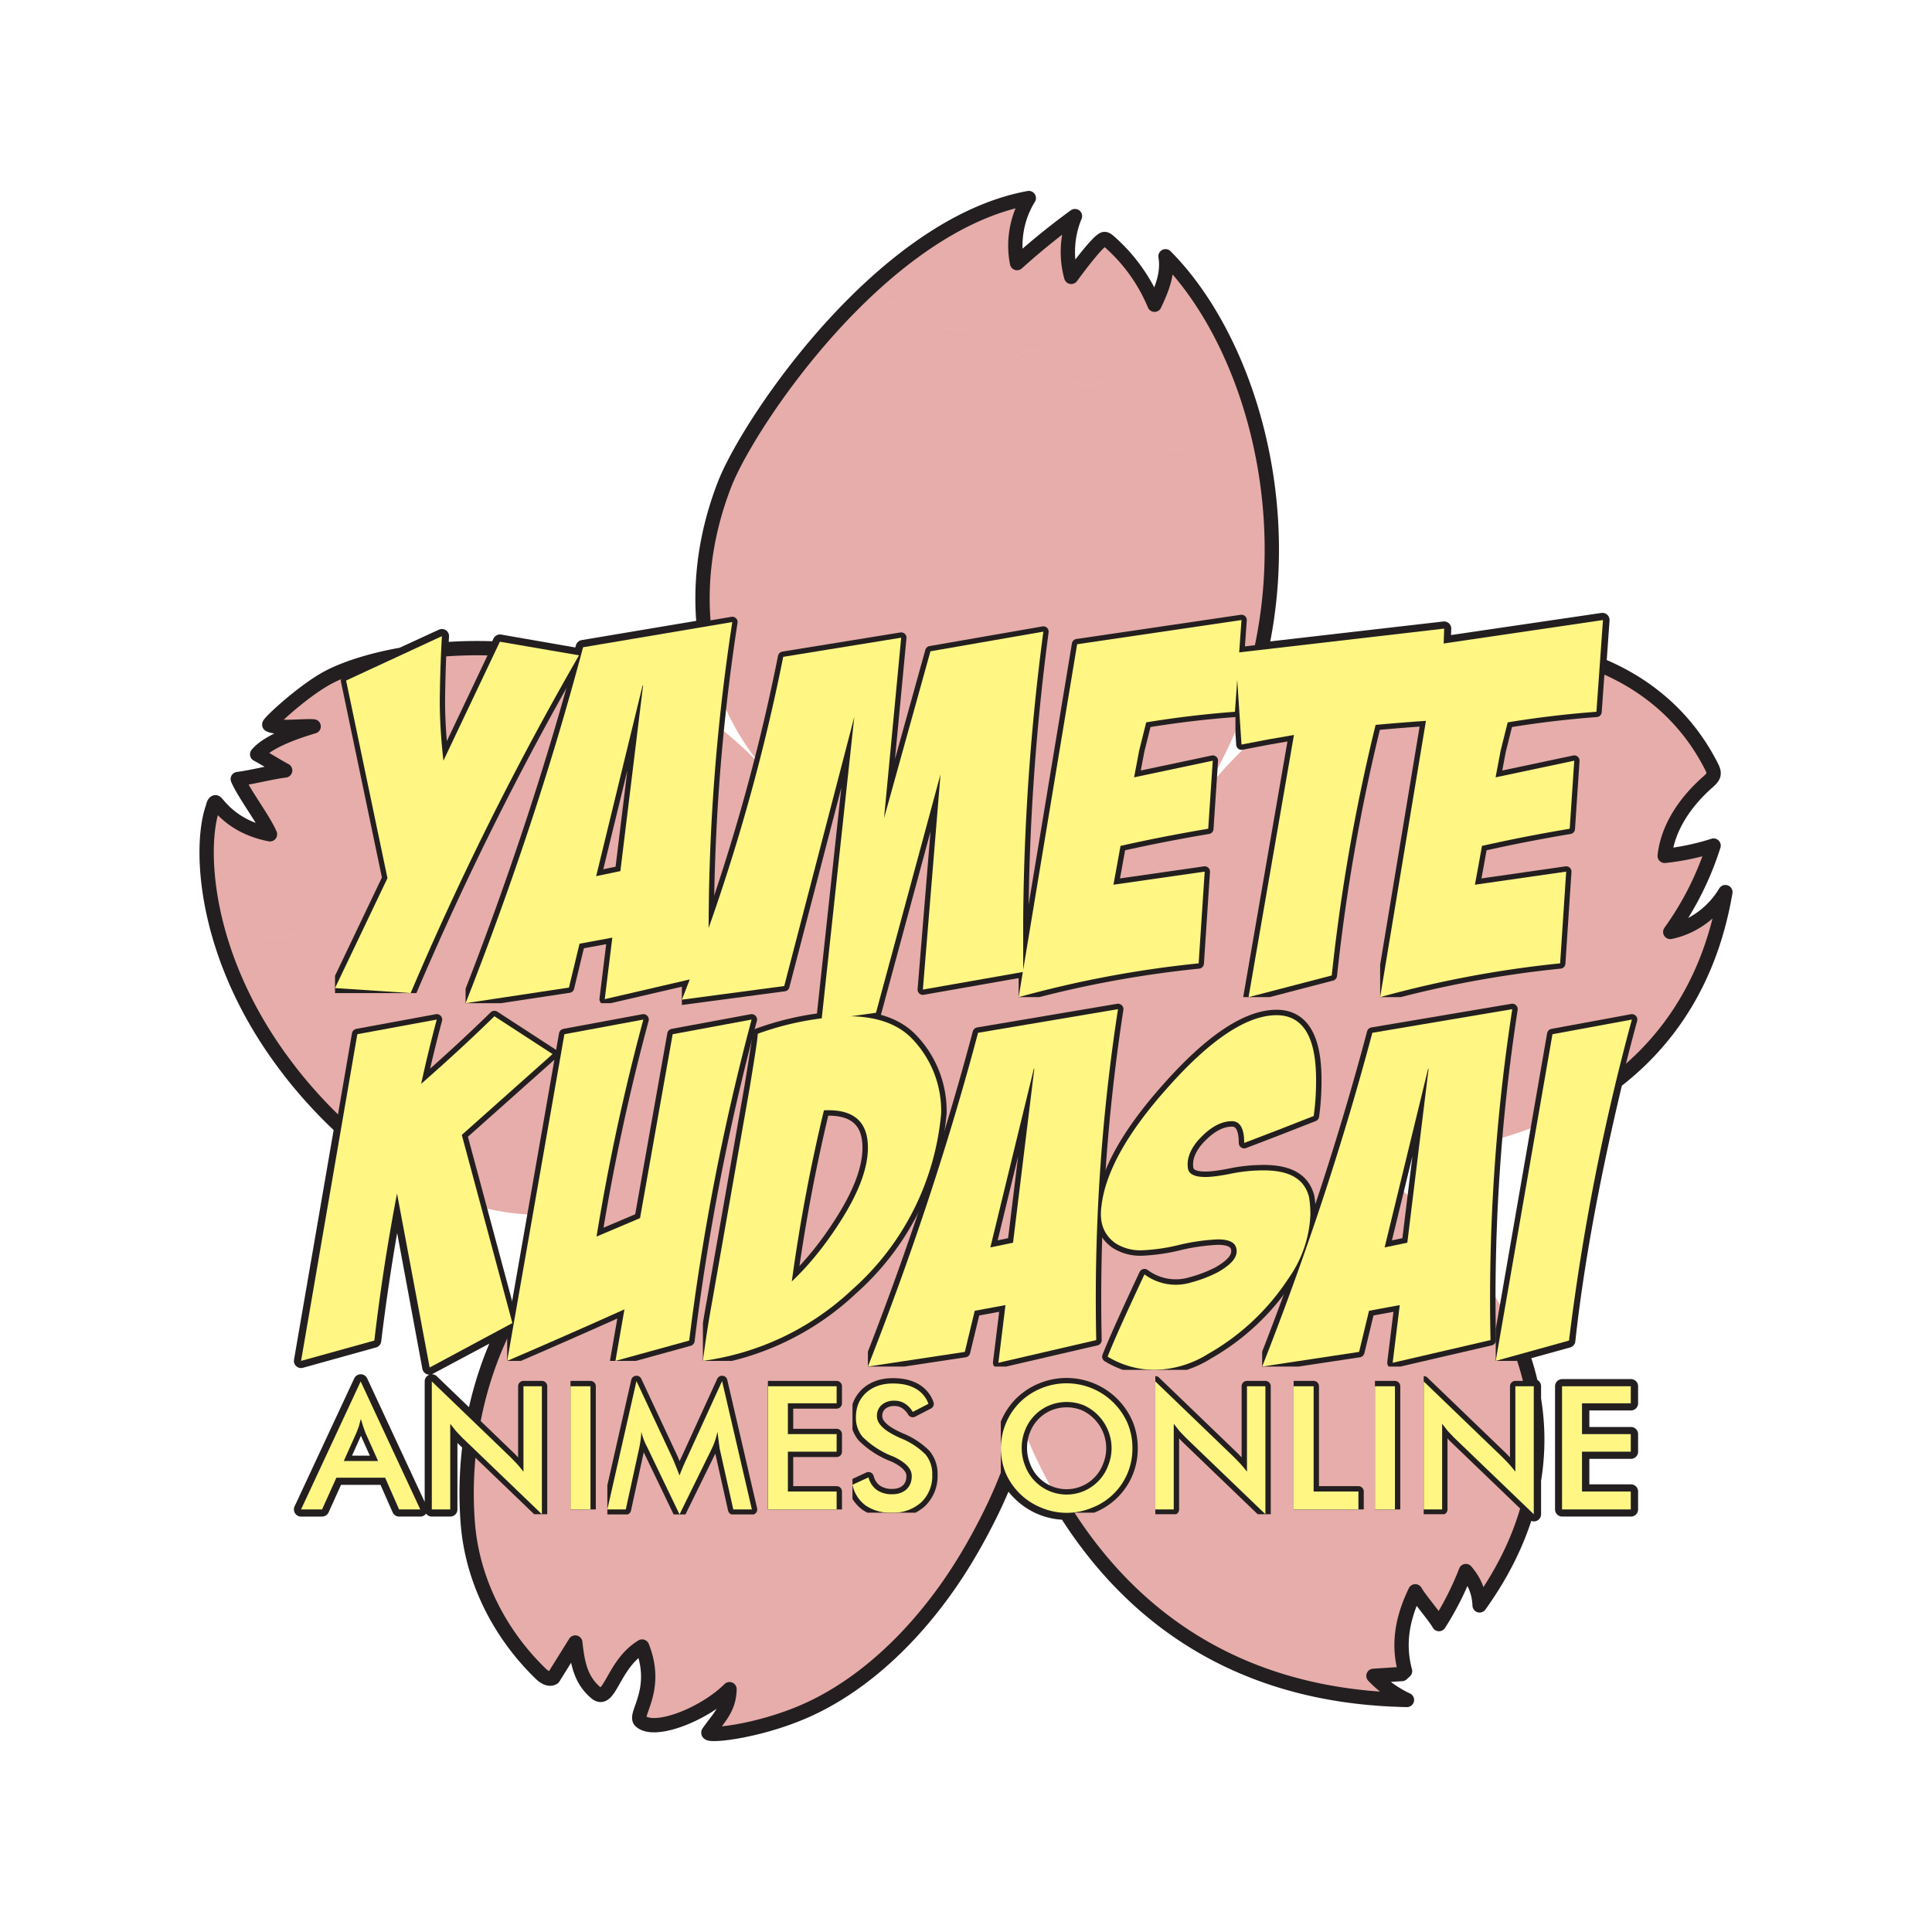 <svg xmlns="http://www.w3.org/2000/svg" xmlns:xlink="http://www.w3.org/1999/xlink" width="345.6" height="345.6" viewBox="0 0 259.2 259.2"><g data-name="Camada 1"><path d="M78.806 163.079c.434-.374.869-.731 1.31-1.098-12.122 3.295-24.65-1.89-33.712-10.155a64.871 64.871 0 01-7.586-8.194l-.015-.03-.011-.018c-11.636-15-12.102-30.056-10.25-35.245.08-.257.103-.572.34-.704.242-.138 1.904 3.243 7.34 4.296-.83-1.97-3.484-5.436-4.322-7.413 1.953-.244 4.422-.911 6.36-1.155-1.04-.546-2.71-1.609-3.758-2.163 1.474-1.786 5.36-3.087 7.58-3.742-1.152-.127-4.949.353-5.953-.23-.131-.192 4.39-4.42 7.764-6.267 4.824-2.628 16.247-5.255 28.83-3.36-6.737-.608-12.165.615-17.788 2.925-2.189.898-6.586 3.063-6.253 5.395-.326-2.331 4.067-4.494 6.254-5.391 5.623-2.309 11.051-3.532 17.788-2.924h.014c6.501.975 13.321 3.155 19.71 7.153a45.13 45.13 0 012.622 1.77 49.336 49.336 0 017.495 6.704c-2.64-3.084-4.604-6.431-5.951-9.936-3.546-9.15-2.92-19.315.625-28.384.49-1.246 1.316-2.932 2.446-4.888 6.733-10.014 16.804-19.378 22.312-19.947.947-.093 1.928.541 2.388 1.372l.05.093-.051-.097c-.46-.831-1.442-1.465-2.39-1.373-5.506.57-15.577 9.934-22.31 19.947 6.222-10.852 21.544-30.38 38.342-33.448-1.602 2.572-2.17 5.756-1.577 8.724a96.845 96.845 0 017.771-6.303c-1.072 2.558-1.243 5.48-.503 8.153a61.3 61.3 0 013.803-4.67c.17-.198.384-.41.647-.41.228-.007.418.156.586.296a23.015 23.015 0 016.14 8.52c.99-2.112 1.863-4.209 1.474-6.5 12.406 12.485 20.017 40.338 8.797 65.05l-.009.027a60.831 60.831 0 01-4.046 7.475c.203-.27.407-.536.614-.8l.01-.013.044-.057.003-.003.004-.006.007-.008.006-.008.006-.008.019-.024.006-.008.007-.008.006-.008.006-.008.004-.005.002-.002.006-.008.007-.008.006-.008.005-.008.007-.008.003-.003.003-.005.007-.007.006-.008.006-.008.006-.008.006-.008.005-.005.003-.005.004-.005.004-.005.004-.004.002-.003.001-.002.004-.004.004-.005.004-.005v-.001l.003-.003.004-.005.004-.005.004-.004.003-.006.004-.004.003-.005.004-.004.014-.017.007-.01.003-.003.006-.007.001-.002.004-.004c.46-.58.93-1.143 1.418-1.695a55.669 55.669 0 0113.6-11.364c3.435-2.037 7.287-3.625 11.32-4.691 5.737-1.135 13.393 1.179 16.91 3.216 2.037 1.18 3.992 2.575 5.403 4.465a9.947 9.947 0 01-.001-.004c-1.411-1.89-3.366-3.284-5.403-4.466-3.518-2.036-11.173-4.351-16.91-3.216 11.975-3.163 25.594-1.681 34.927 6.562a26.916 26.916 0 016.375 8.359c.139.272.27.58.24.889-.046.455-.421.799-.768 1.099-2.936 2.581-5.363 6.017-5.793 9.913a32.774 32.774 0 006.56-1.381 40.906 40.906 0 01-5.814 11.587c3.07-.622 5.793-2.654 7.394-5.343-3.451 20.326-17.706 30.367-33.862 33.99l-.062.02-.022.006c-4.473.992-9.093 1.513-13.673 1.602-.573.013-1.145.02-1.716.02h.001c7.802 5.05 15.184 12.251 19.678 20.788l.02.027a31.482 31.482 0 01-.001-.004c5.956 11.371 6.793 25.094-3.334 39.245-.071-1.785-.688-3.252-1.844-4.604a40.23 40.23 0 01-3.604 7.113c-.575-1.035-2.618-3.368-3.186-4.398-1.417 2.97-2.5 6.55-1.368 10.702.024.107-.04.228-.125.307-.078.071-.188.08-.298.088-1.273.077-2.551.162-3.816.244a14.807 14.807 0 004.491 3.233c-19.232-.354-32.046-8.214-40.56-18.106l-.01-.008c-4.683-5.446-8.06-11.5-10.483-17.257-.17-.404-.335-.806-.496-1.207-1.427 5.783-3.906 11.213-6.888 16.404l-.012.016c-4.82 8.397-12.005 16.528-20.748 20.916-6.882 3.458-14.98 4.262-14.501 3.58 1.364-1.94 2.762-3.17 2.815-5.783-3.41 3.389-10.112 6.025-11.956 4.272-.915-.877 2.552-4.162.229-9.99-3.95 2.373-4.326 7.782-6.208 6.198-2.108-1.783-2.467-4.163-2.76-6.74l-2.502 4.198c-.125.198-.244.403-.442.527-.56.35-1.255-.113-1.723-.57-5.49-5.332-9.151-12.508-9.751-20.166-.705-9.075.983-18.407 5.083-26.55-1.779 3.664-2.804 8.8-2.745 13.868-.058-5.066.969-10.2 2.746-13.863l.058-.118c2.69-5.32 6.384-10.704 10.903-14.61zm83.193-57.295l.006-.007.001-.002zm.014-.018l.002-.002zm-96.676 89.543zm-.15-1.552zm136.993-16.479zm-41.137-70.25c-.701.93-1.372 1.905-2.007 2.886-.08.125-.169.257-.25.38a50.643 50.643 0 002.257-3.266zm51.12-8.513zm-.862 9.733zm.124.386c.038.096.08.192.129.286.57 1.103 1.808 1.804 2.163 2.987l.025.09-.025-.094c-.357-1.184-1.594-1.885-2.164-2.987a3.19 3.19 0 01-.128-.282zm1.421 9.109l.001.004c.387 1.426 2.021 2.25 2.574 3.568-.552-1.32-2.187-2.145-2.575-3.572zm-.787 11.86c.513 1.684 2.275 3.112 3.056 4.829a4.79 4.79 0 01-.001-.004c-.78-1.716-2.54-3.144-3.055-4.825zm-87.171-86.745c.096.263.217.509.407.716.614.66 1.534.587 2.482.513.713-.054 1.442-.11 2.068.147 1.76.726 1.964 3.552 3.774 4.108.933.29 1.856-.152 2.781-.593.903-.43 1.806-.86 2.722-.615 1.203.327 1.793 1.628 2.597 2.57 1.353 1.568 3.663 2.243 5.647 1.648.949-.284 1.963-.839 2.88-.447.424.193.739.554 1.023.914a17.655 17.655 0 010-.004c-.286-.36-.6-.722-1.025-.914-.916-.392-1.93.163-2.879.446-1.984.595-4.294-.08-5.647-1.647-.804-.942-1.394-2.243-2.597-2.57-1.856-.498-3.662 1.78-5.502 1.208-1.811-.556-2.016-3.383-3.775-4.107-1.459-.6-3.473.495-4.549-.661a2.097 2.097 0 01-.407-.712zm29.195 14.127l.091.275.035.103-.036-.107zm.418 1.232c.166.432.372.842.694 1.175 1.2 1.237 3.25.767 4.93 1.19 1.555.387 2.799 1.609 3.595 3a10.377 10.377 0 01-.001-.006c-.796-1.39-2.04-2.612-3.595-2.998-1.68-.424-3.73.047-4.93-1.19-.321-.333-.527-.74-.693-1.171zm-120.085 74.33c-.584-3.78.102-6.162.545-6.478.661-.475 1.523-.454 2.376-.434.92.021 1.83.044 2.464-.556.553-.518.636-1.185.542-1.922.092.735.008 1.401-.543 1.917-1.223 1.156-3.465.004-4.84.99-.444.317-1.13 2.7-.544 6.483zm5.372-11.925c-.09-.548-.112-1.087.032-1.591.713-2.495 5.037-2.826 5.177-5.424a2.764 2.764 0 00-.001-.005c-.14 2.599-4.465 2.93-5.177 5.423-.145.506-.122 1.048-.03 1.597zm4.67-9.518c-.282-1.892.527-3.856 1.775-5.34 1.34-1.611 3.151-2.75 4.924-3.883.33-.211.684-.43.89-.767.175-.287.225-.591.183-.894.04.301-.011.603-.184.889-.207.337-.56.556-.89.769-1.773 1.131-3.583 2.271-4.923 3.882-1.25 1.484-2.06 3.45-1.774 5.344" fill="#e7adaa"/><path stroke-width="1.92" stroke-linecap="round" stroke-linejoin="round" fill="none" stroke="#231f20" d="M156.367 34.382c10.381 10.447 17.404 31.653 12.848 52.775l24.526-2.823-.063 1.982 21.302-3.132-.423 5.988c6.347 2.582 11.758 7.078 15.102 13.752.458.915.263 1.298-.528 1.988-2.936 2.581-5.363 6.017-5.793 9.913a32.756 32.756 0 006.56-1.381 40.912 40.912 0 01-5.814 11.587c3.07-.622 5.793-2.654 7.394-5.343-1.964 11.565-7.425 19.8-14.744 25.418-3.133 13.1-5.244 24.681-6.34 34.746l-6.182 1.712a36.843 36.843 0 011.253 4.417h.328v1.721a33.288 33.288 0 010 10.894v4.556l-.839-.806c-1.204 4.265-3.294 8.63-6.447 13.035-.071-1.784-.688-3.251-1.844-4.603a40.212 40.212 0 01-3.604 7.113c-.575-1.035-2.618-3.368-3.185-4.397-1.418 2.969-2.5 6.549-1.368 10.701l-.424.395c-1.273.077-2.551.162-3.816.244a14.817 14.817 0 004.491 3.233c-19.232-.354-32.046-8.214-40.56-18.106l-.009-.008a59.417 59.417 0 01-5.169-7.01 8.941 8.941 0 01-3.316-.658 8.818 8.818 0 01-2.858-1.879 8.435 8.435 0 01-1.729-2.37c-1.324 3.393-2.966 6.67-4.796 9.857l-.012.015c-4.82 8.399-12.005 16.529-20.748 20.917-6.882 3.458-14.98 4.262-14.502 3.58 1.365-1.94 2.763-3.17 2.816-5.783-3.41 3.389-10.112 6.025-11.956 4.272-.916-.877 2.552-4.162.229-9.99-3.95 2.373-4.326 7.782-6.208 6.198-2.108-1.783-2.467-4.163-2.76-6.74l-2.944 4.725c-.559.35-1.255-.113-1.723-.571-5.49-5.331-9.151-12.507-9.751-20.165a52.024 52.024 0 01.25-10.512l-1.01-.971a15.098 15.098 0 01-.828-.882c-.27-.308-.52-.632-.763-.971v11.49h-2.473v-17.171l5.57 5.355c.828-4.37 2.227-8.628 4.197-12.608l-10.093 5.386-4.334-23.35a287.489 287.489 0 00-3.087 19.735l-9.799 2.727 5.405-31.314a64.65 64.65 0 01-6.978-7.633l-.026-.048c-11.636-15-12.102-30.056-10.25-35.245.08-.257.103-.572.34-.704.242-.138 1.904 3.243 7.34 4.296-.83-1.97-3.484-5.436-4.322-7.413 1.953-.244 4.422-.911 6.36-1.155-1.04-.546-2.71-1.609-3.758-2.163 1.474-1.786 5.36-3.087 7.58-3.742-1.152-.128-4.949.353-5.953-.23-.131-.192 4.39-4.42 7.764-6.267 2.17-1.182 5.673-2.363 10.016-3.134l5.377-2.478a99.933 99.933 0 00-.102 1.802 59.634 59.634 0 017.449-.138l.443-.932 10.63 1.849-.326.574.345.084c.157-.589.313-1.176.466-1.763l16.25-2.728c-.641-6.364.359-12.954 2.798-19.184.49-1.246 1.316-2.932 2.445-4.893 6.222-10.852 21.544-30.38 38.341-33.448-1.6 2.572-2.168 5.756-1.576 8.724a96.795 96.795 0 017.771-6.303c-1.072 2.558-1.243 5.48-.503 8.153.534-.726 3.728-5.07 4.45-5.08.228-.007.418.156.586.296a23.016 23.016 0 016.14 8.52c.99-2.112 1.863-4.209 1.474-6.5zM48.393 185.334l7.992 17.171H53.55l-1.872-4.252H45.13l-1.918 4.252h-2.82zm161.194.647h9.221v2.288h-6.54v4.136h6.54v2.358h-6.54v5.338h6.54v2.404h-9.221z"/><symbol id="a"><path d="M.327.697L.484.67A6.195 6.195 0 01.15 0L0 .01l.104.218L.022.62l.19.088A2.7 2.7 0 01.208.596C.207.551.21.506.215.461l.112.236z"/></symbol><symbol id="b"><path d="M0 0c.096.244.173.48.233.706l.296.05a4.021 4.021 0 01-.046-.7L.276.008.291.13.226.118.205.031 0 0m.307.262L.352.63H.351L.259.252l.048.01z"/></symbol><symbol id="c"><path d="M0 .041c.088.223.155.449.201.68l.234.038L.401.401l.092.331.224.039a4.585 4.585 0 01-.04-.574V.096L.478.061l.035.427L.385.015.277 0l.065.602L.203.068 0 .041z"/></symbol><symbol id="d"><path d="M.253.545L.239.489.229.436l.156.033L.376.334A3.222 3.222 0 01.202.3L.195.261.188.223l.181.026L.357.067A2.147 2.147 0 010 0l.116.7.326.048L.429.566A1.982 1.982 0 01.253.545z"/></symbol><symbol id="e"><path d="M.414.731L.408.55a4.344 4.344 0 01-.13-.01A3.753 3.753 0 01.191.043L.026 0l.09.52L.064.511.012.501 0 .683l.414.048z"/></symbol><use xlink:href="#a" transform="matrix(67.639 0 0 -67.639 44.947 133.237)" fill="#231f20"/><use xlink:href="#b" transform="matrix(67.639 0 0 -67.639 62.465 134.59)" fill="#231f20"/><use xlink:href="#c" transform="matrix(67.639 0 0 -67.639 91.482 136.89)" fill="#231f20"/><use xlink:href="#d" transform="matrix(67.639 0 0 -67.639 136.665 133.778)" fill="#231f20"/><use xlink:href="#e" transform="matrix(67.639 0 0 -67.639 165.75 133.778)" fill="#231f20"/><use xlink:href="#d" transform="matrix(67.639 0 0 -67.639 185.162 133.778)" fill="#231f20"/><use xlink:href="#a" stroke-width=".021" stroke-linecap="round" stroke-linejoin="round" transform="matrix(67.639 0 0 -67.639 44.947 133.237)" fill="none" stroke="#231f20"/><use xlink:href="#b" stroke-width=".021" stroke-linecap="round" stroke-linejoin="round" transform="matrix(67.639 0 0 -67.639 62.465 134.59)" fill="none" stroke="#231f20"/><use xlink:href="#c" stroke-width=".021" stroke-linecap="round" stroke-linejoin="round" transform="matrix(67.639 0 0 -67.639 91.482 136.89)" fill="none" stroke="#231f20"/><use xlink:href="#d" stroke-width=".021" stroke-linecap="round" stroke-linejoin="round" transform="matrix(67.639 0 0 -67.639 136.665 133.778)" fill="none" stroke="#231f20"/><use xlink:href="#e" stroke-width=".021" stroke-linecap="round" stroke-linejoin="round" transform="matrix(67.639 0 0 -67.639 165.75 133.778)" fill="none" stroke="#231f20"/><use xlink:href="#d" stroke-width=".021" stroke-linecap="round" stroke-linejoin="round" transform="matrix(67.639 0 0 -67.639 185.162 133.778)" fill="none" stroke="#231f20"/><symbol id="f"><path d="M.119.705l.168.031A3.03 3.03 0 01.254.6c.057.05.108.097.155.143l.123-.08L.34.492.447.094.272 0 .203.368A4.258 4.258 0 01.155.057L0 .014l.119.691z"/></symbol><symbol id="g"><path d="M.121.691l.167.031A4.615 4.615 0 01.189.263l.092.039.069.389.167.031A4.997 4.997 0 01.385.043L.229 0l.019.109A16.102 16.102 0 000 0l.121.691z"/></symbol><symbol id="h"><path d="M.116.692a.622.622 0 00.191.037C.365.729.41.714.441.683A.22.22 0 00.504.524.565.565 0 00.316.151.573.573 0 000 0a2.4 2.4 0 00.02.128l.079.45C.11.645.116.683.116.692M.256.53A3.663 3.663 0 01.188.168c.039.037.073.08.104.129.038.06.057.111.057.154C.349.507.318.533.256.53z"/></symbol><symbol id="i"><path d="M.454.537L.38.508.307.48c0 .031-.009.046-.026.046C.257.526.233.512.209.485.192.465.185.445.188.426.19.414.202.408.225.408c.012 0 .028.002.049.006a.347.347 0 00.074.008C.403.422.434.404.444.366A.222.222 0 00.447.329.25.25 0 00.401.194a.495.495 0 00-.17-.16A.22.22 0 00.117 0a.193.193 0 00-.099.028c.016.04.042.097.078.174A.111.111 0 01.195.185a.28.28 0 01.057.022c.026.015.039.029.039.044 0 .017-.013.025-.04.025A.438.438 0 01.172.265a.395.395 0 00-.08-.012.098.098 0 00-.056.014C.011.284 0 .31.005.346c.008.072.055.156.14.251.086.097.161.149.223.153C.429.754.459.708.459.614A.54.54 0 00.454.537z"/></symbol><symbol id="j"><path d="M.12.691l.168.031A4.829 4.829 0 01.155.043L0 0l.12.691z"/></symbol><use xlink:href="#f" transform="matrix(63.426 0 0 -63.426 40.391 183.467)" fill="#231f20"/><use xlink:href="#g" transform="matrix(63.426 0 0 -63.426 68.045 182.58)" fill="#231f20"/><use xlink:href="#h" transform="matrix(63.426 0 0 -63.426 94.303 182.58)" fill="#231f20"/><use xlink:href="#b" transform="matrix(63.426 0 0 -63.426 116.439 183.34)" fill="#231f20"/><use xlink:href="#i" transform="matrix(63.426 0 0 -63.426 147.454 183.784)" fill="#231f20"/><use xlink:href="#b" transform="matrix(63.426 0 0 -63.426 169.336 183.34)" fill="#231f20"/><use xlink:href="#j" transform="matrix(63.426 0 0 -63.426 200.669 182.58)" fill="#231f20"/><use xlink:href="#f" stroke-width=".023" stroke-linecap="round" stroke-linejoin="round" transform="matrix(63.426 0 0 -63.426 40.391 183.467)" fill="none" stroke="#231f20"/><use xlink:href="#g" stroke-width=".023" stroke-linecap="round" stroke-linejoin="round" transform="matrix(63.426 0 0 -63.426 68.045 182.58)" fill="none" stroke="#231f20"/><use xlink:href="#h" stroke-width=".023" stroke-linecap="round" stroke-linejoin="round" transform="matrix(63.426 0 0 -63.426 94.303 182.58)" fill="none" stroke="#231f20"/><use xlink:href="#b" stroke-width=".023" stroke-linecap="round" stroke-linejoin="round" transform="matrix(63.426 0 0 -63.426 116.439 183.34)" fill="none" stroke="#231f20"/><use xlink:href="#i" stroke-width=".023" stroke-linecap="round" stroke-linejoin="round" transform="matrix(63.426 0 0 -63.426 147.454 183.784)" fill="none" stroke="#231f20"/><use xlink:href="#b" stroke-width=".023" stroke-linecap="round" stroke-linejoin="round" transform="matrix(63.426 0 0 -63.426 169.336 183.34)" fill="none" stroke="#231f20"/><use xlink:href="#j" stroke-width=".023" stroke-linecap="round" stroke-linejoin="round" transform="matrix(63.426 0 0 -63.426 200.669 182.58)" fill="none" stroke="#231f20"/><symbol id="k"><path d="M.248.281h.199L.374.444.361.48.347.525.335.481.321.444.248.281M.569 0L.488.184H.205L.122 0H0l.346.743L.692 0H.569z"/></symbol><symbol id="l"><path d="M0 .028v.743L.454.334.492.295a.725.725 0 00.04-.048v.496h.107V0L.176.445.14.483.107.525V.028H0z"/></symbol><symbol id="m"><path d="M0 0v.715h.116V0H0z"/></symbol><symbol id="n"><path d="M.652.382a1.369 1.369 0 00-.006.046L.639.48A.4.4 0 00.606.381L.419 0 .232.389A.396.396 0 00.197.48C.197.465.195.449.193.433A.516.516 0 00.184.381L.107.029H0l.169.745L.38.323A3.154 3.154 0 00.419.226c.007.02.018.046.032.078L.46.323l.206.451.173-.745H.731L.652.382z"/></symbol><symbol id="o"><path d="M0 0v.715h.399V.616H.116V.437h.283V.335H.116V.104h.283V0H0z"/></symbol><symbol id="p"><path d="M0 .162l.093.043A.131.131 0 01.141.132a.152.152 0 01.09-.025c.035 0 .062.01.083.029.02.019.03.045.03.077 0 .042-.035.079-.105.112a.51.51 0 00-.18.115.171.171 0 00-.039.114c0 .059.02.106.059.142.04.036.092.054.156.054C.288.75.332.74.367.72A.164.164 0 00.441.632L.35.585a.139.139 0 01-.047.049.107.107 0 01-.059.016A.108.108 0 01.17.626.083.083 0 01.142.56c0-.043.041-.083.121-.12L.278.433A.43.43 0 00.424.338.176.176 0 00.463.221.21.21 0 00.399.06.243.243 0 00.226 0a.251.251 0 00-.15.042.2.2 0 00-.076.12z"/></symbol><symbol id="r"><path d="M.643.375a.274.274 0 01-.16.248.267.267 0 01-.201 0A.257.257 0 01.141.479a.279.279 0 010-.206.257.257 0 01.482 0c.013.032.02.066.02.102m.121 0A.366.366 0 00.528.028a.38.38 0 00-.293.001.38.38 0 00-.207.202.38.38 0 00.083.41.388.388 0 00.418.081.386.386 0 00.207-.203.37.37 0 00.028-.144z"/></symbol><symbol id="s"><path d="M0 0v.715h.116V.104h.26V0H0z"/></symbol><use xlink:href="#k" transform="matrix(23.111 0 0 -23.111 40.392 202.505)" fill="#231f20"/><use xlink:href="#l" transform="matrix(23.111 0 0 -23.111 57.933 203.152)" fill="#231f20"/><use xlink:href="#m" transform="matrix(23.111 0 0 -23.111 76.538 202.505)" fill="#231f20"/><use xlink:href="#n" transform="matrix(23.111 0 0 -23.111 81.483 203.175)" fill="#231f20"/><use xlink:href="#o" transform="matrix(23.111 0 0 -23.111 103.023 202.505)" fill="#231f20"/><use xlink:href="#p" transform="matrix(23.111 0 0 -23.111 114.37 202.944)" fill="#231f20"/><use xlink:href="#q" transform="matrix(23.111 0 0 -23.111 126.11 202.505)" fill="#231f20"/><use xlink:href="#r" transform="matrix(23.111 0 0 -23.111 134.269 202.944)" fill="#231f20"/><use xlink:href="#l" transform="matrix(23.111 0 0 -23.111 155 203.152)" fill="#231f20"/><use xlink:href="#s" transform="matrix(23.111 0 0 -23.111 173.558 202.505)" fill="#231f20"/><use xlink:href="#m" transform="matrix(23.111 0 0 -23.111 184.466 202.505)" fill="#231f20"/><use xlink:href="#l" transform="matrix(23.111 0 0 -23.111 191.006 203.152)" fill="#231f20"/><use xlink:href="#o" transform="matrix(23.111 0 0 -23.111 209.565 202.505)" fill="#231f20"/><use xlink:href="#k" stroke-width=".062" stroke-linecap="round" stroke-linejoin="round" transform="matrix(23.111 0 0 -23.111 40.392 202.505)" fill="none" stroke="#231f20"/><use xlink:href="#l" stroke-width=".062" stroke-linecap="round" stroke-linejoin="round" transform="matrix(23.111 0 0 -23.111 57.933 203.152)" fill="none" stroke="#231f20"/><use xlink:href="#m" stroke-width=".062" stroke-linecap="round" stroke-linejoin="round" transform="matrix(23.111 0 0 -23.111 76.538 202.505)" fill="none" stroke="#231f20"/><use xlink:href="#n" stroke-width=".062" stroke-linecap="round" stroke-linejoin="round" transform="matrix(23.111 0 0 -23.111 81.483 203.175)" fill="none" stroke="#231f20"/><use xlink:href="#o" stroke-width=".062" stroke-linecap="round" stroke-linejoin="round" transform="matrix(23.111 0 0 -23.111 103.023 202.505)" fill="none" stroke="#231f20"/><use xlink:href="#p" stroke-width=".062" stroke-linecap="round" stroke-linejoin="round" transform="matrix(23.111 0 0 -23.111 114.37 202.944)" fill="none" stroke="#231f20"/><use xlink:href="#q" stroke-width=".062" stroke-linecap="round" stroke-linejoin="round" transform="matrix(23.111 0 0 -23.111 126.11 202.505)" fill="none" stroke="#231f20"/><use xlink:href="#r" stroke-width=".062" stroke-linecap="round" stroke-linejoin="round" transform="matrix(23.111 0 0 -23.111 134.269 202.944)" fill="none" stroke="#231f20"/><use xlink:href="#l" stroke-width=".062" stroke-linecap="round" stroke-linejoin="round" transform="matrix(23.111 0 0 -23.111 155 203.152)" fill="none" stroke="#231f20"/><use xlink:href="#s" stroke-width=".062" stroke-linecap="round" stroke-linejoin="round" transform="matrix(23.111 0 0 -23.111 173.558 202.505)" fill="none" stroke="#231f20"/><use xlink:href="#m" stroke-width=".062" stroke-linecap="round" stroke-linejoin="round" transform="matrix(23.111 0 0 -23.111 184.466 202.505)" fill="none" stroke="#231f20"/><use xlink:href="#l" stroke-width=".062" stroke-linecap="round" stroke-linejoin="round" transform="matrix(23.111 0 0 -23.111 191.006 203.152)" fill="none" stroke="#231f20"/><use xlink:href="#o" stroke-width=".062" stroke-linecap="round" stroke-linejoin="round" transform="matrix(23.111 0 0 -23.111 209.565 202.505)" fill="none" stroke="#231f20"/><use xlink:href="#a" transform="matrix(67.639 0 0 -67.639 44.947 133.237)" fill="#fff684"/><use xlink:href="#b" transform="matrix(67.639 0 0 -67.639 62.465 134.59)" fill="#fff684"/><use xlink:href="#c" transform="matrix(67.639 0 0 -67.639 91.482 136.89)" fill="#fff684"/><use xlink:href="#d" transform="matrix(67.639 0 0 -67.639 136.665 133.778)" fill="#fff684"/><use xlink:href="#e" transform="matrix(67.639 0 0 -67.639 165.75 133.778)" fill="#fff684"/><use xlink:href="#d" transform="matrix(67.639 0 0 -67.639 185.162 133.778)" fill="#fff684"/><use xlink:href="#f" transform="matrix(63.426 0 0 -63.426 40.391 183.467)" fill="#fff684"/><use xlink:href="#g" transform="matrix(63.426 0 0 -63.426 68.045 182.58)" fill="#fff684"/><use xlink:href="#h" transform="matrix(63.426 0 0 -63.426 94.303 182.58)" fill="#fff684"/><use xlink:href="#b" transform="matrix(63.426 0 0 -63.426 116.439 183.34)" fill="#fff684"/><use xlink:href="#i" transform="matrix(63.426 0 0 -63.426 147.454 183.784)" fill="#fff684"/><use xlink:href="#b" transform="matrix(63.426 0 0 -63.426 169.336 183.34)" fill="#fff684"/><use xlink:href="#j" transform="matrix(63.426 0 0 -63.426 200.669 182.58)" fill="#fff684"/><use xlink:href="#k" transform="matrix(23.111 0 0 -23.111 40.392 202.505)" fill="#fff684"/><use xlink:href="#l" transform="matrix(23.111 0 0 -23.111 57.933 203.152)" fill="#fff684"/><use xlink:href="#m" transform="matrix(23.111 0 0 -23.111 76.538 202.505)" fill="#fff684"/><use xlink:href="#n" transform="matrix(23.111 0 0 -23.111 81.483 203.175)" fill="#fff684"/><use xlink:href="#o" transform="matrix(23.111 0 0 -23.111 103.023 202.505)" fill="#fff684"/><use xlink:href="#p" transform="matrix(23.111 0 0 -23.111 114.37 202.944)" fill="#fff684"/><use xlink:href="#q" transform="matrix(23.111 0 0 -23.111 126.11 202.505)" fill="#fff684"/><use xlink:href="#r" transform="matrix(23.111 0 0 -23.111 134.269 202.944)" fill="#fff684"/><use xlink:href="#l" transform="matrix(23.111 0 0 -23.111 155 203.152)" fill="#fff684"/><use xlink:href="#s" transform="matrix(23.111 0 0 -23.111 173.558 202.505)" fill="#fff684"/><use xlink:href="#m" transform="matrix(23.111 0 0 -23.111 184.466 202.505)" fill="#fff684"/><use xlink:href="#l" transform="matrix(23.111 0 0 -23.111 191.006 203.152)" fill="#fff684"/><use xlink:href="#o" transform="matrix(23.111 0 0 -23.111 209.565 202.505)" fill="#fff684"/></g></svg>